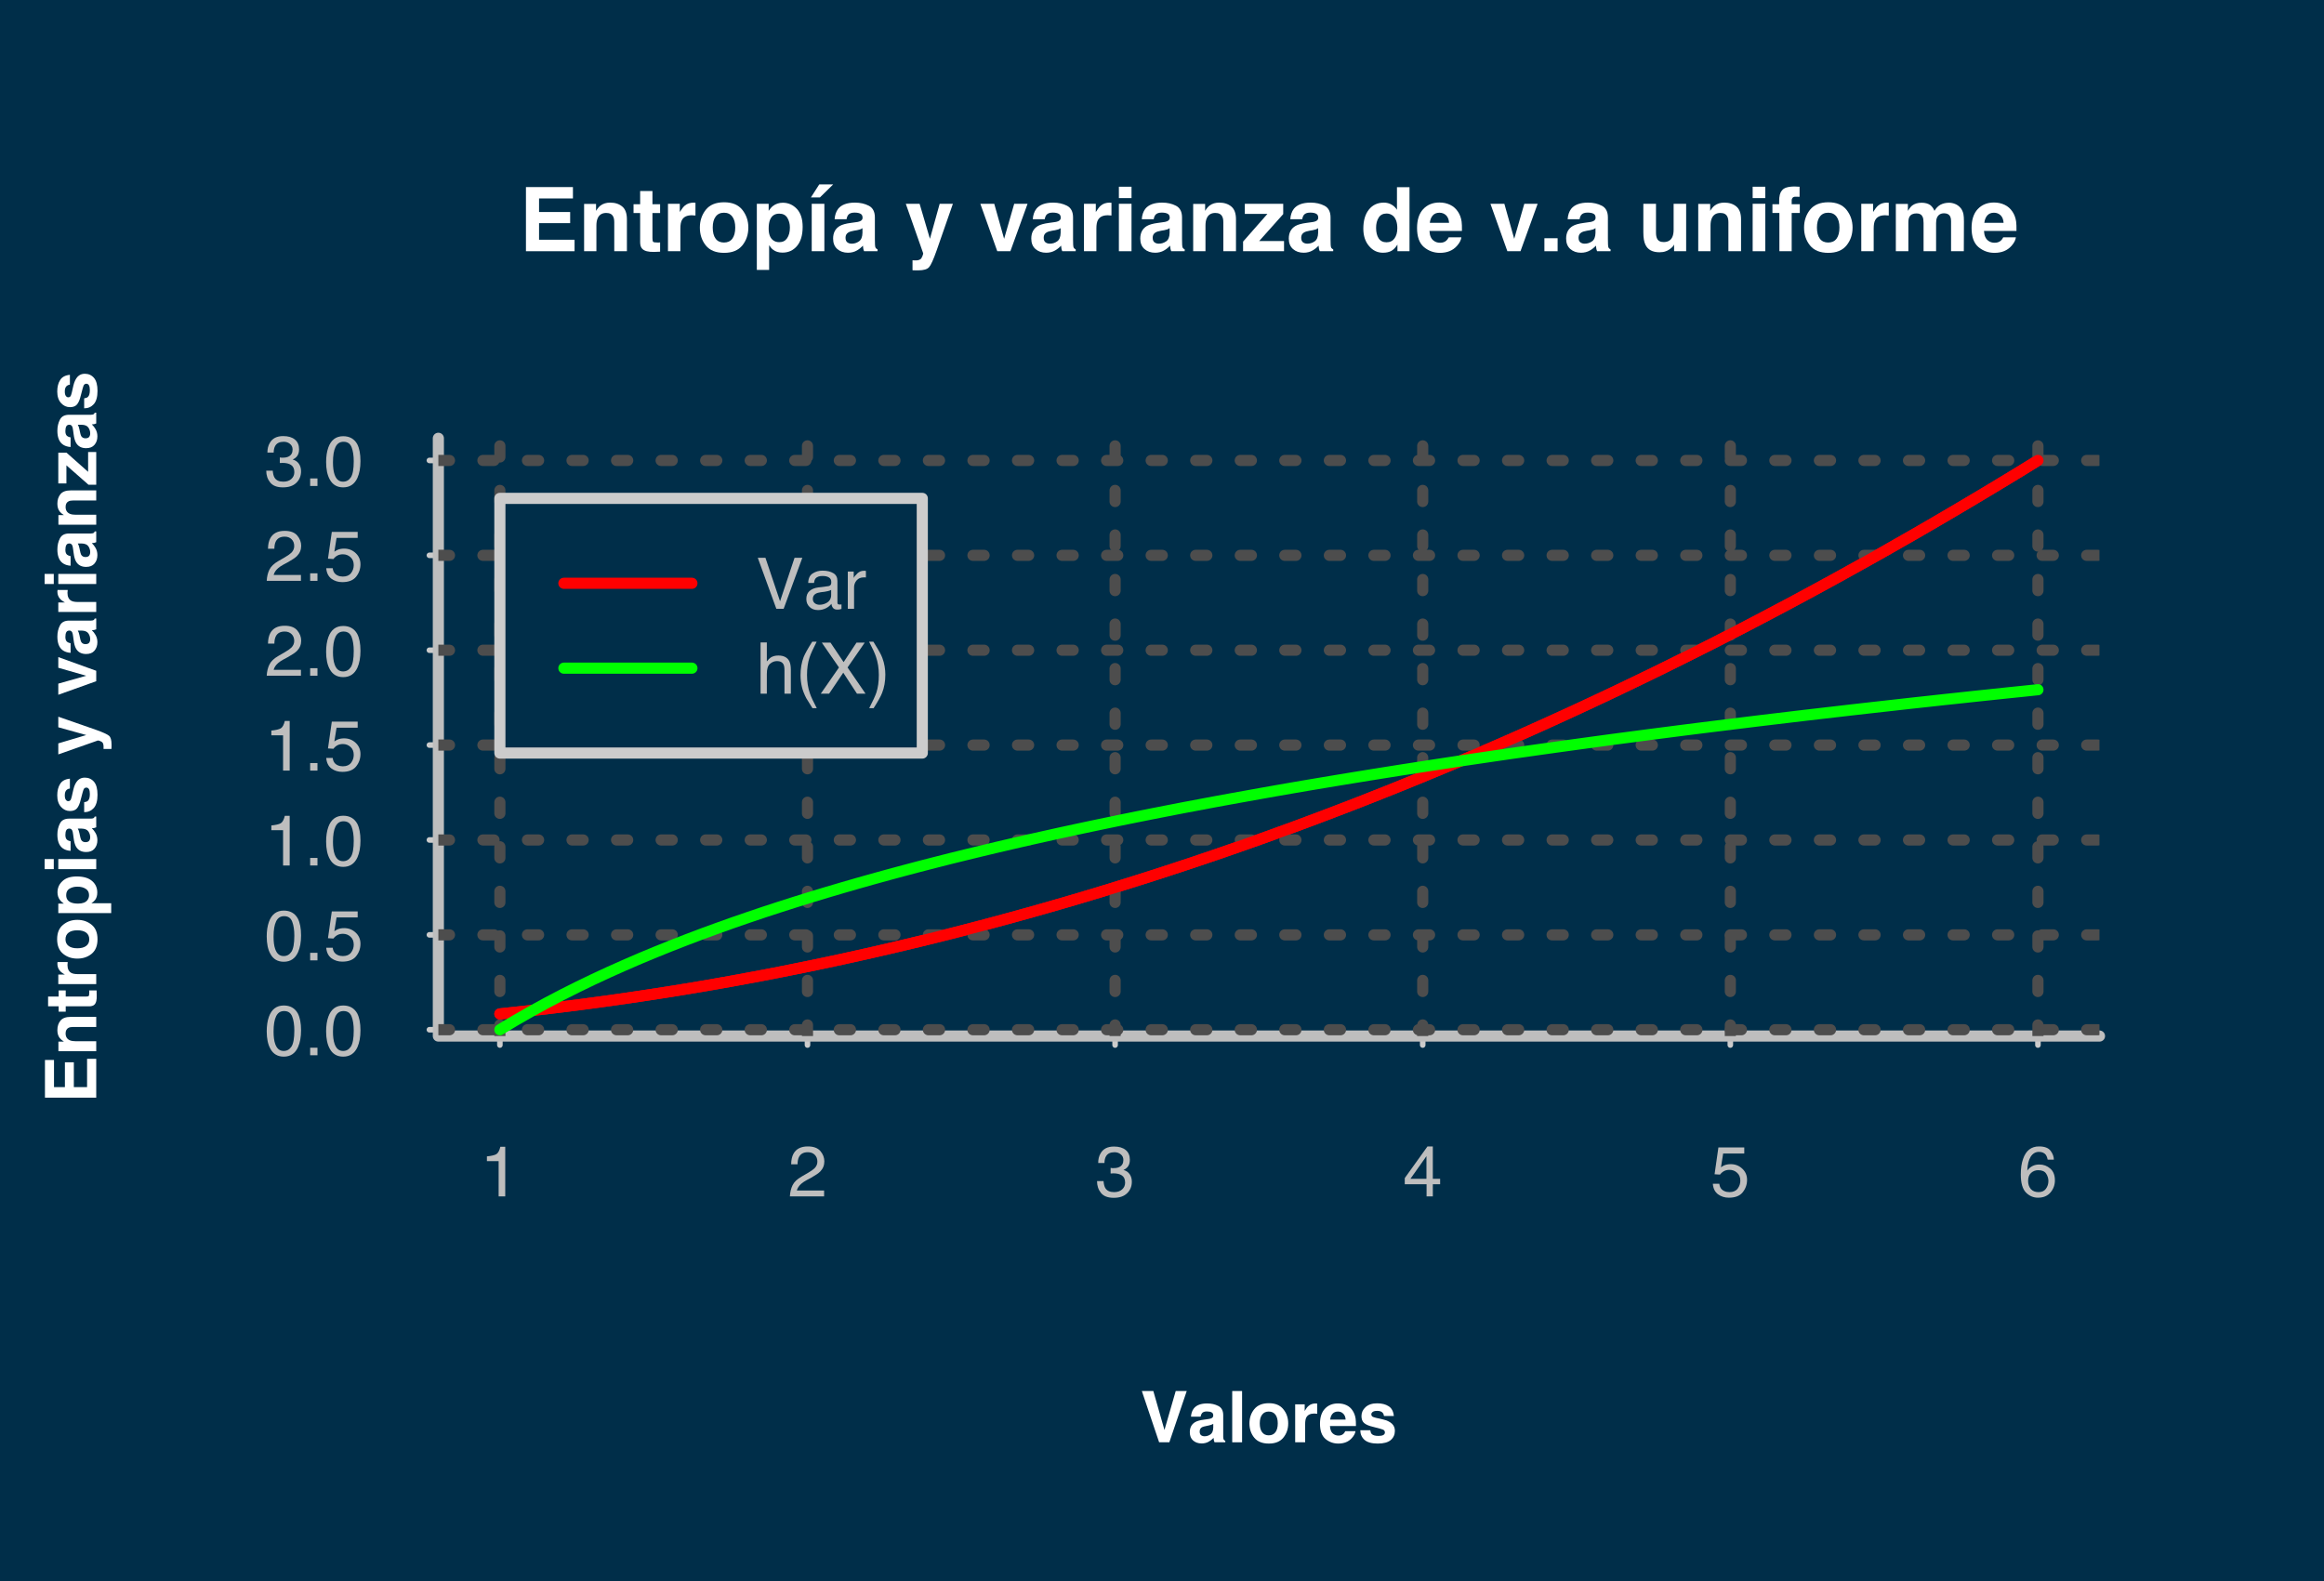 <?xml version="1.0" encoding="UTF-8"?>
<svg xmlns="http://www.w3.org/2000/svg" xmlns:xlink="http://www.w3.org/1999/xlink" width="313pt" height="213pt" viewBox="0 0 313 213" version="1.1">
<defs>
<g>
<symbol overflow="visible" id="glyph0-0">
<path style="stroke:none;" d="M 0.312 0 L 0.312 -6.875 L 5.766 -6.875 L 5.766 0 Z M 4.906 -0.859 L 4.906 -6.016 L 1.172 -6.016 L 1.172 -0.859 Z M 4.906 -0.859 "/>
</symbol>
<symbol overflow="visible" id="glyph0-1">
<path style="stroke:none;" d="M 0.922 -4.75 L 0.922 -5.391 C 1.523 -5.453 1.945 -5.551 2.188 -5.688 C 2.426 -5.832 2.609 -6.164 2.734 -6.688 L 3.391 -6.688 L 3.391 0 L 2.5 0 L 2.5 -4.75 Z M 0.922 -4.75 "/>
</symbol>
<symbol overflow="visible" id="glyph0-2">
<path style="stroke:none;" d="M 0.297 0 C 0.328 -0.57 0.445 -1.07 0.656 -1.5 C 0.863 -1.938 1.27 -2.328 1.875 -2.672 L 2.766 -3.188 C 3.172 -3.426 3.457 -3.629 3.625 -3.797 C 3.875 -4.055 4 -4.352 4 -4.688 C 4 -5.07 3.879 -5.379 3.641 -5.609 C 3.41 -5.836 3.102 -5.953 2.719 -5.953 C 2.133 -5.953 1.734 -5.734 1.516 -5.297 C 1.398 -5.066 1.336 -4.742 1.328 -4.328 L 0.469 -4.328 C 0.477 -4.91 0.582 -5.383 0.781 -5.75 C 1.145 -6.406 1.789 -6.734 2.719 -6.734 C 3.488 -6.734 4.051 -6.523 4.406 -6.109 C 4.758 -5.691 4.938 -5.227 4.938 -4.719 C 4.938 -4.188 4.75 -3.727 4.375 -3.344 C 4.156 -3.125 3.758 -2.852 3.188 -2.531 L 2.547 -2.188 C 2.242 -2.02 2.004 -1.859 1.828 -1.703 C 1.516 -1.43 1.316 -1.129 1.234 -0.797 L 4.906 -0.797 L 4.906 0 Z M 0.297 0 "/>
</symbol>
<symbol overflow="visible" id="glyph0-3">
<path style="stroke:none;" d="M 2.484 0.188 C 1.691 0.188 1.117 -0.031 0.766 -0.469 C 0.41 -0.906 0.234 -1.438 0.234 -2.062 L 1.109 -2.062 C 1.148 -1.625 1.234 -1.305 1.359 -1.109 C 1.578 -0.754 1.969 -0.578 2.531 -0.578 C 2.977 -0.578 3.336 -0.695 3.609 -0.938 C 3.879 -1.176 4.016 -1.484 4.016 -1.859 C 4.016 -2.316 3.867 -2.641 3.578 -2.828 C 3.297 -3.016 2.906 -3.109 2.406 -3.109 C 2.352 -3.109 2.297 -3.102 2.234 -3.094 C 2.18 -3.094 2.125 -3.094 2.062 -3.094 L 2.062 -3.844 C 2.145 -3.832 2.219 -3.82 2.281 -3.812 C 2.344 -3.812 2.406 -3.812 2.469 -3.812 C 2.789 -3.812 3.051 -3.863 3.25 -3.969 C 3.602 -4.145 3.781 -4.457 3.781 -4.906 C 3.781 -5.238 3.66 -5.492 3.422 -5.672 C 3.191 -5.859 2.914 -5.953 2.594 -5.953 C 2.031 -5.953 1.645 -5.766 1.438 -5.391 C 1.312 -5.18 1.242 -4.883 1.234 -4.5 L 0.391 -4.5 C 0.391 -5 0.492 -5.426 0.703 -5.781 C 1.047 -6.406 1.648 -6.719 2.516 -6.719 C 3.191 -6.719 3.719 -6.562 4.094 -6.25 C 4.469 -5.945 4.656 -5.508 4.656 -4.938 C 4.656 -4.52 4.547 -4.188 4.328 -3.938 C 4.191 -3.781 4.016 -3.656 3.797 -3.562 C 4.148 -3.469 4.426 -3.281 4.625 -3 C 4.82 -2.719 4.922 -2.379 4.922 -1.984 C 4.922 -1.348 4.707 -0.828 4.281 -0.422 C 3.863 -0.016 3.266 0.188 2.484 0.188 Z M 2.484 0.188 "/>
</symbol>
<symbol overflow="visible" id="glyph0-4">
<path style="stroke:none;" d="M 3.172 -2.375 L 3.172 -5.422 L 1.016 -2.375 Z M 3.188 0 L 3.188 -1.641 L 0.25 -1.641 L 0.25 -2.469 L 3.312 -6.734 L 4.031 -6.734 L 4.031 -2.375 L 5.016 -2.375 L 5.016 -1.641 L 4.031 -1.641 L 4.031 0 Z M 3.188 0 "/>
</symbol>
<symbol overflow="visible" id="glyph0-5">
<path style="stroke:none;" d="M 1.188 -1.703 C 1.238 -1.223 1.461 -0.895 1.859 -0.719 C 2.055 -0.625 2.285 -0.578 2.547 -0.578 C 3.047 -0.578 3.414 -0.734 3.656 -1.047 C 3.895 -1.367 4.016 -1.723 4.016 -2.109 C 4.016 -2.578 3.867 -2.938 3.578 -3.188 C 3.297 -3.445 2.957 -3.578 2.562 -3.578 C 2.27 -3.578 2.02 -3.52 1.812 -3.406 C 1.602 -3.289 1.426 -3.133 1.281 -2.938 L 0.547 -2.984 L 1.062 -6.594 L 4.547 -6.594 L 4.547 -5.781 L 1.703 -5.781 L 1.406 -3.922 C 1.562 -4.035 1.711 -4.125 1.859 -4.188 C 2.109 -4.289 2.395 -4.344 2.719 -4.344 C 3.332 -4.344 3.852 -4.141 4.281 -3.734 C 4.707 -3.336 4.922 -2.836 4.922 -2.234 C 4.922 -1.598 4.723 -1.035 4.328 -0.547 C 3.941 -0.066 3.32 0.172 2.469 0.172 C 1.914 0.172 1.43 0.02 1.016 -0.281 C 0.598 -0.594 0.363 -1.066 0.312 -1.703 Z M 1.188 -1.703 "/>
</symbol>
<symbol overflow="visible" id="glyph0-6">
<path style="stroke:none;" d="M 2.812 -6.734 C 3.562 -6.734 4.082 -6.535 4.375 -6.141 C 4.664 -5.754 4.812 -5.359 4.812 -4.953 L 3.984 -4.953 C 3.93 -5.211 3.852 -5.422 3.75 -5.578 C 3.539 -5.859 3.227 -6 2.812 -6 C 2.344 -6 1.969 -5.781 1.688 -5.344 C 1.414 -4.906 1.266 -4.281 1.234 -3.469 C 1.422 -3.75 1.664 -3.961 1.969 -4.109 C 2.227 -4.234 2.523 -4.297 2.859 -4.297 C 3.422 -4.297 3.91 -4.113 4.328 -3.75 C 4.742 -3.395 4.953 -2.863 4.953 -2.156 C 4.953 -1.539 4.754 -1 4.359 -0.531 C 3.961 -0.062 3.398 0.172 2.672 0.172 C 2.047 0.172 1.504 -0.062 1.047 -0.531 C 0.586 -1.008 0.359 -1.816 0.359 -2.953 C 0.359 -3.785 0.461 -4.488 0.672 -5.062 C 1.055 -6.176 1.77 -6.734 2.812 -6.734 Z M 2.75 -0.578 C 3.188 -0.578 3.516 -0.723 3.734 -1.016 C 3.961 -1.316 4.078 -1.672 4.078 -2.078 C 4.078 -2.422 3.977 -2.75 3.781 -3.062 C 3.582 -3.375 3.223 -3.531 2.703 -3.531 C 2.336 -3.531 2.02 -3.41 1.75 -3.172 C 1.477 -2.93 1.344 -2.566 1.344 -2.078 C 1.344 -1.648 1.461 -1.289 1.703 -1 C 1.953 -0.719 2.301 -0.578 2.75 -0.578 Z M 2.75 -0.578 "/>
</symbol>
<symbol overflow="visible" id="glyph0-7">
<path style="stroke:none;" d="M 2.594 -6.703 C 3.457 -6.703 4.086 -6.348 4.484 -5.641 C 4.773 -5.086 4.922 -4.328 4.922 -3.359 C 4.922 -2.453 4.785 -1.695 4.516 -1.094 C 4.129 -0.238 3.488 0.188 2.594 0.188 C 1.781 0.188 1.18 -0.16 0.797 -0.859 C 0.461 -1.453 0.297 -2.238 0.297 -3.219 C 0.297 -3.977 0.395 -4.633 0.594 -5.188 C 0.957 -6.195 1.625 -6.703 2.594 -6.703 Z M 2.578 -0.578 C 3.016 -0.578 3.363 -0.77 3.625 -1.156 C 3.883 -1.551 4.016 -2.273 4.016 -3.328 C 4.016 -4.086 3.922 -4.711 3.734 -5.203 C 3.547 -5.703 3.18 -5.953 2.641 -5.953 C 2.148 -5.953 1.789 -5.719 1.562 -5.25 C 1.332 -4.781 1.219 -4.094 1.219 -3.188 C 1.219 -2.5 1.289 -1.945 1.438 -1.531 C 1.656 -0.895 2.035 -0.578 2.578 -0.578 Z M 2.578 -0.578 "/>
</symbol>
<symbol overflow="visible" id="glyph0-8">
<path style="stroke:none;" d="M 0.812 -1.016 L 1.797 -1.016 L 1.797 0 L 0.812 0 Z M 0.812 -1.016 "/>
</symbol>
<symbol overflow="visible" id="glyph0-9">
<path style="stroke:none;" d="M 1.281 -6.875 L 3.25 -1.016 L 5.203 -6.875 L 6.25 -6.875 L 3.734 0 L 2.75 0 L 0.25 -6.875 Z M 1.281 -6.875 "/>
</symbol>
<symbol overflow="visible" id="glyph0-10">
<path style="stroke:none;" d="M 1.266 -1.328 C 1.266 -1.086 1.352 -0.895 1.531 -0.75 C 1.707 -0.613 1.922 -0.547 2.172 -0.547 C 2.461 -0.547 2.75 -0.613 3.031 -0.75 C 3.5 -0.977 3.734 -1.352 3.734 -1.875 L 3.734 -2.547 C 3.629 -2.484 3.492 -2.43 3.328 -2.391 C 3.172 -2.348 3.016 -2.316 2.859 -2.297 L 2.344 -2.234 C 2.039 -2.191 1.812 -2.125 1.656 -2.031 C 1.395 -1.883 1.266 -1.648 1.266 -1.328 Z M 3.312 -3.047 C 3.5 -3.066 3.629 -3.145 3.703 -3.281 C 3.734 -3.352 3.75 -3.461 3.75 -3.609 C 3.75 -3.891 3.645 -4.094 3.438 -4.219 C 3.238 -4.352 2.945 -4.422 2.562 -4.422 C 2.125 -4.422 1.812 -4.305 1.625 -4.078 C 1.52 -3.941 1.453 -3.742 1.422 -3.484 L 0.641 -3.484 C 0.66 -4.098 0.863 -4.523 1.25 -4.766 C 1.633 -5.016 2.078 -5.141 2.578 -5.141 C 3.172 -5.141 3.656 -5.023 4.031 -4.797 C 4.395 -4.578 4.578 -4.227 4.578 -3.75 L 4.578 -0.859 C 4.578 -0.773 4.594 -0.707 4.625 -0.656 C 4.664 -0.602 4.742 -0.578 4.859 -0.578 C 4.891 -0.578 4.926 -0.578 4.969 -0.578 C 5.02 -0.578 5.07 -0.582 5.125 -0.594 L 5.125 0.016 C 5 0.055 4.898 0.082 4.828 0.094 C 4.766 0.102 4.672 0.109 4.547 0.109 C 4.254 0.109 4.047 0.004 3.922 -0.203 C 3.848 -0.305 3.797 -0.461 3.766 -0.672 C 3.598 -0.441 3.352 -0.242 3.031 -0.078 C 2.707 0.086 2.352 0.172 1.969 0.172 C 1.5 0.172 1.117 0.031 0.828 -0.25 C 0.535 -0.531 0.391 -0.883 0.391 -1.312 C 0.391 -1.781 0.531 -2.141 0.812 -2.391 C 1.102 -2.648 1.488 -2.812 1.969 -2.875 Z M 2.609 -5.141 Z M 2.609 -5.141 "/>
</symbol>
<symbol overflow="visible" id="glyph0-11">
<path style="stroke:none;" d="M 0.641 -5.016 L 1.438 -5.016 L 1.438 -4.156 C 1.508 -4.32 1.672 -4.523 1.922 -4.766 C 2.18 -5.004 2.477 -5.125 2.812 -5.125 C 2.82 -5.125 2.848 -5.125 2.891 -5.125 C 2.93 -5.125 2.992 -5.117 3.078 -5.109 L 3.078 -4.219 C 3.023 -4.227 2.977 -4.234 2.938 -4.234 C 2.895 -4.234 2.852 -4.234 2.812 -4.234 C 2.383 -4.234 2.055 -4.098 1.828 -3.828 C 1.598 -3.555 1.484 -3.242 1.484 -2.891 L 1.484 0 L 0.641 0 Z M 0.641 -5.016 "/>
</symbol>
<symbol overflow="visible" id="glyph0-12">
<path style="stroke:none;" d="M 0.625 -6.906 L 1.469 -6.906 L 1.469 -4.344 C 1.664 -4.594 1.844 -4.77 2 -4.875 C 2.27 -5.051 2.609 -5.141 3.016 -5.141 C 3.742 -5.141 4.238 -4.883 4.5 -4.375 C 4.633 -4.094 4.703 -3.707 4.703 -3.219 L 4.703 0 L 3.844 0 L 3.844 -3.156 C 3.844 -3.531 3.797 -3.801 3.703 -3.969 C 3.547 -4.25 3.258 -4.391 2.844 -4.391 C 2.488 -4.391 2.172 -4.266 1.891 -4.016 C 1.609 -3.773 1.469 -3.32 1.469 -2.656 L 1.469 0 L 0.625 0 Z M 0.625 -6.906 "/>
</symbol>
<symbol overflow="visible" id="glyph0-13">
<path style="stroke:none;" d="M 2.844 -7 C 2.352 -6.039 2.035 -5.336 1.891 -4.891 C 1.66 -4.203 1.547 -3.41 1.547 -2.516 C 1.547 -1.609 1.676 -0.781 1.938 -0.031 C 2.094 0.426 2.398 1.086 2.859 1.953 L 2.281 1.953 C 1.832 1.242 1.551 0.789 1.438 0.594 C 1.332 0.395 1.211 0.129 1.078 -0.203 C 0.898 -0.672 0.781 -1.164 0.719 -1.688 C 0.688 -1.957 0.672 -2.219 0.672 -2.469 C 0.672 -3.383 0.812 -4.207 1.094 -4.938 C 1.281 -5.395 1.664 -6.082 2.25 -7 Z M 2.844 -7 "/>
</symbol>
<symbol overflow="visible" id="glyph0-14">
<path style="stroke:none;" d="M 1.328 0 L 0.203 0 L 2.656 -3.531 L 0.344 -6.875 L 1.516 -6.875 L 3.281 -4.25 L 5.016 -6.875 L 6.125 -6.875 L 3.812 -3.531 L 6.234 0 L 5.078 0 L 3.234 -2.828 Z M 1.328 0 "/>
</symbol>
<symbol overflow="visible" id="glyph0-15">
<path style="stroke:none;" d="M 0.328 1.953 C 0.828 0.984 1.148 0.281 1.297 -0.156 C 1.516 -0.832 1.625 -1.617 1.625 -2.516 C 1.625 -3.422 1.492 -4.25 1.234 -5 C 1.078 -5.457 0.77 -6.125 0.312 -7 L 0.891 -7 C 1.367 -6.227 1.656 -5.75 1.75 -5.562 C 1.852 -5.383 1.969 -5.141 2.094 -4.828 C 2.238 -4.441 2.344 -4.055 2.406 -3.672 C 2.469 -3.285 2.5 -2.922 2.5 -2.578 C 2.5 -1.648 2.352 -0.82 2.062 -0.094 C 1.883 0.363 1.504 1.047 0.922 1.953 Z M 0.328 1.953 "/>
</symbol>
<symbol overflow="visible" id="glyph1-0">
<path style="stroke:none;" d="M 0.906 0 L 0.906 -8.641 L 7.859 -8.641 L 7.859 0 Z M 6.781 -1.078 L 6.781 -7.562 L 1.984 -7.562 L 1.984 -1.078 Z M 6.781 -1.078 "/>
</symbol>
<symbol overflow="visible" id="glyph1-1">
<path style="stroke:none;" d="M 7.297 -7.109 L 2.734 -7.109 L 2.734 -5.281 L 6.922 -5.281 L 6.922 -3.781 L 2.734 -3.781 L 2.734 -1.547 L 7.516 -1.547 L 7.516 0 L 0.969 0 L 0.969 -8.641 L 7.297 -8.641 Z M 7.297 -7.109 "/>
</symbol>
<symbol overflow="visible" id="glyph1-2">
<path style="stroke:none;" d="M 4.312 -6.547 C 4.977 -6.547 5.52 -6.367 5.938 -6.016 C 6.352 -5.672 6.562 -5.098 6.562 -4.297 L 6.562 0 L 4.859 0 L 4.859 -3.891 C 4.859 -4.223 4.812 -4.477 4.719 -4.656 C 4.562 -4.988 4.25 -5.156 3.781 -5.156 C 3.219 -5.156 2.832 -4.914 2.625 -4.438 C 2.508 -4.176 2.453 -3.848 2.453 -3.453 L 2.453 0 L 0.797 0 L 0.797 -6.375 L 2.406 -6.375 L 2.406 -5.438 C 2.613 -5.77 2.816 -6.008 3.016 -6.156 C 3.359 -6.414 3.789 -6.547 4.312 -6.547 Z M 3.703 -6.562 Z M 3.703 -6.562 "/>
</symbol>
<symbol overflow="visible" id="glyph1-3">
<path style="stroke:none;" d="M 0.125 -5.141 L 0.125 -6.328 L 1.016 -6.328 L 1.016 -8.109 L 2.672 -8.109 L 2.672 -6.328 L 3.703 -6.328 L 3.703 -5.141 L 2.672 -5.141 L 2.672 -1.766 C 2.672 -1.504 2.703 -1.336 2.766 -1.266 C 2.828 -1.203 3.031 -1.172 3.375 -1.172 C 3.426 -1.172 3.477 -1.172 3.531 -1.172 C 3.594 -1.18 3.648 -1.188 3.703 -1.188 L 3.703 0.062 L 2.906 0.094 C 2.125 0.113 1.586 -0.023 1.297 -0.328 C 1.109 -0.516 1.016 -0.805 1.016 -1.203 L 1.016 -5.141 Z M 0.125 -5.141 "/>
</symbol>
<symbol overflow="visible" id="glyph1-4">
<path style="stroke:none;" d="M 4.25 -6.547 C 4.281 -6.547 4.305 -6.539 4.328 -6.531 C 4.348 -6.531 4.395 -6.531 4.469 -6.531 L 4.469 -4.812 C 4.363 -4.82 4.27 -4.828 4.188 -4.828 C 4.102 -4.836 4.035 -4.844 3.984 -4.844 C 3.316 -4.844 2.867 -4.625 2.641 -4.188 C 2.504 -3.945 2.438 -3.566 2.438 -3.047 L 2.438 0 L 0.766 0 L 0.766 -6.391 L 2.359 -6.391 L 2.359 -5.281 C 2.617 -5.695 2.844 -5.984 3.031 -6.141 C 3.344 -6.41 3.75 -6.547 4.25 -6.547 Z M 4.25 -6.547 "/>
</symbol>
<symbol overflow="visible" id="glyph1-5">
<path style="stroke:none;" d="M 3.641 -1.172 C 4.129 -1.172 4.504 -1.344 4.766 -1.688 C 5.023 -2.039 5.156 -2.539 5.156 -3.188 C 5.156 -3.82 5.023 -4.312 4.766 -4.656 C 4.504 -5.008 4.129 -5.188 3.641 -5.188 C 3.148 -5.188 2.773 -5.008 2.516 -4.656 C 2.254 -4.312 2.125 -3.82 2.125 -3.188 C 2.125 -2.539 2.254 -2.039 2.516 -1.688 C 2.773 -1.344 3.148 -1.172 3.641 -1.172 Z M 6.922 -3.188 C 6.922 -2.25 6.648 -1.445 6.109 -0.781 C 5.566 -0.113 4.75 0.219 3.656 0.219 C 2.551 0.219 1.727 -0.113 1.188 -0.781 C 0.656 -1.445 0.391 -2.25 0.391 -3.188 C 0.391 -4.102 0.656 -4.898 1.188 -5.578 C 1.727 -6.254 2.551 -6.594 3.656 -6.594 C 4.75 -6.594 5.566 -6.254 6.109 -5.578 C 6.648 -4.898 6.922 -4.102 6.922 -3.188 Z M 3.656 -6.562 Z M 3.656 -6.562 "/>
</symbol>
<symbol overflow="visible" id="glyph1-6">
<path style="stroke:none;" d="M 5.188 -3.188 C 5.188 -3.688 5.07 -4.125 4.844 -4.5 C 4.613 -4.875 4.25 -5.062 3.75 -5.062 C 3.145 -5.062 2.727 -4.773 2.5 -4.203 C 2.383 -3.898 2.328 -3.516 2.328 -3.047 C 2.328 -2.305 2.523 -1.785 2.922 -1.484 C 3.148 -1.305 3.426 -1.219 3.75 -1.219 C 4.219 -1.219 4.57 -1.395 4.812 -1.75 C 5.062 -2.113 5.188 -2.594 5.188 -3.188 Z M 4.234 -6.531 C 4.973 -6.531 5.602 -6.254 6.125 -5.703 C 6.645 -5.148 6.906 -4.344 6.906 -3.281 C 6.906 -2.156 6.648 -1.297 6.141 -0.703 C 5.641 -0.109 4.988 0.188 4.188 0.188 C 3.676 0.188 3.254 0.055 2.922 -0.203 C 2.742 -0.336 2.566 -0.539 2.391 -0.812 L 2.391 2.516 L 0.734 2.516 L 0.734 -6.391 L 2.328 -6.391 L 2.328 -5.438 C 2.516 -5.719 2.707 -5.938 2.906 -6.094 C 3.281 -6.383 3.723 -6.531 4.234 -6.531 Z M 4.234 -6.531 "/>
</symbol>
<symbol overflow="visible" id="glyph1-7">
<path style="stroke:none;" d="M 0.797 -6.391 L 2.5 -6.391 L 2.5 0 L 0.797 0 Z M 1.656 -6.562 Z M 3.688 -9 L 1.906 -7.25 L 0.688 -7.25 L 1.812 -9 Z M 1.688 -6.562 Z M 1.688 -6.562 "/>
</symbol>
<symbol overflow="visible" id="glyph1-8">
<path style="stroke:none;" d="M 4.297 -3.109 C 4.191 -3.035 4.086 -2.977 3.984 -2.938 C 3.879 -2.906 3.734 -2.867 3.547 -2.828 L 3.172 -2.766 C 2.816 -2.703 2.562 -2.625 2.406 -2.531 C 2.145 -2.375 2.016 -2.141 2.016 -1.828 C 2.016 -1.535 2.094 -1.328 2.25 -1.203 C 2.414 -1.078 2.613 -1.016 2.844 -1.016 C 3.195 -1.016 3.523 -1.117 3.828 -1.328 C 4.129 -1.535 4.285 -1.922 4.297 -2.484 Z M 3.281 -3.891 C 3.594 -3.922 3.816 -3.969 3.953 -4.031 C 4.191 -4.133 4.312 -4.289 4.312 -4.5 C 4.312 -4.77 4.219 -4.953 4.031 -5.047 C 3.852 -5.148 3.586 -5.203 3.234 -5.203 C 2.836 -5.203 2.555 -5.102 2.391 -4.906 C 2.273 -4.758 2.195 -4.562 2.156 -4.312 L 0.547 -4.312 C 0.586 -4.875 0.742 -5.336 1.016 -5.703 C 1.461 -6.266 2.223 -6.547 3.297 -6.547 C 3.992 -6.547 4.613 -6.406 5.156 -6.125 C 5.695 -5.844 5.969 -5.316 5.969 -4.547 L 5.969 -1.625 C 5.969 -1.414 5.973 -1.172 5.984 -0.891 C 5.992 -0.672 6.023 -0.52 6.078 -0.438 C 6.141 -0.363 6.223 -0.301 6.328 -0.25 L 6.328 0 L 4.516 0 C 4.461 -0.125 4.426 -0.242 4.406 -0.359 C 4.383 -0.473 4.367 -0.602 4.359 -0.75 C 4.129 -0.5 3.863 -0.285 3.562 -0.109 C 3.207 0.098 2.801 0.203 2.344 0.203 C 1.77 0.203 1.289 0.035 0.906 -0.297 C 0.531 -0.629 0.344 -1.098 0.344 -1.703 C 0.344 -2.484 0.645 -3.051 1.25 -3.406 C 1.582 -3.594 2.07 -3.727 2.719 -3.812 Z M 3.375 -6.562 Z M 3.375 -6.562 "/>
</symbol>
<symbol overflow="visible" id="glyph1-9">
<path style="stroke:none;" d=""/>
</symbol>
<symbol overflow="visible" id="glyph1-10">
<path style="stroke:none;" d="M 1.031 1.219 L 1.25 1.234 C 1.414 1.242 1.57 1.238 1.719 1.219 C 1.863 1.195 1.988 1.148 2.094 1.078 C 2.188 1.016 2.273 0.879 2.359 0.672 C 2.441 0.461 2.477 0.332 2.469 0.281 L 0.125 -6.391 L 1.984 -6.391 L 3.375 -1.672 L 4.688 -6.391 L 6.469 -6.391 L 4.281 -0.109 C 3.852 1.109 3.516 1.859 3.266 2.141 C 3.023 2.43 2.535 2.578 1.797 2.578 C 1.648 2.578 1.531 2.578 1.438 2.578 C 1.352 2.578 1.219 2.57 1.031 2.562 Z M 3.297 -6.562 Z M 3.297 -6.562 "/>
</symbol>
<symbol overflow="visible" id="glyph1-11">
<path style="stroke:none;" d="M 4.719 -6.391 L 6.516 -6.391 L 4.203 0 L 2.438 0 L 0.156 -6.391 L 2.031 -6.391 L 3.359 -1.672 Z M 4.719 -6.391 "/>
</symbol>
<symbol overflow="visible" id="glyph1-12">
<path style="stroke:none;" d="M 2.5 -7.156 L 0.797 -7.156 L 0.797 -8.688 L 2.5 -8.688 Z M 0.797 -6.391 L 2.5 -6.391 L 2.5 0 L 0.797 0 Z M 0.797 -6.391 "/>
</symbol>
<symbol overflow="visible" id="glyph1-13">
<path style="stroke:none;" d="M 0.422 -5.031 L 0.422 -6.391 L 5.594 -6.391 L 5.594 -5 L 2.359 -1.375 L 5.703 -1.375 L 5.703 0 L 0.188 0 L 0.188 -1.297 L 3.469 -5.031 Z M 3 -6.562 Z M 3 -6.562 "/>
</symbol>
<symbol overflow="visible" id="glyph1-14">
<path style="stroke:none;" d="M 3.141 -6.547 C 3.523 -6.547 3.867 -6.457 4.172 -6.281 C 4.473 -6.113 4.719 -5.879 4.906 -5.578 L 4.906 -8.625 L 6.594 -8.625 L 6.594 0 L 4.969 0 L 4.969 -0.891 C 4.727 -0.504 4.457 -0.223 4.156 -0.047 C 3.852 0.117 3.473 0.203 3.016 0.203 C 2.273 0.203 1.648 -0.098 1.141 -0.703 C 0.629 -1.305 0.375 -2.082 0.375 -3.031 C 0.375 -4.125 0.625 -4.984 1.125 -5.609 C 1.625 -6.234 2.297 -6.547 3.141 -6.547 Z M 3.5 -1.203 C 3.969 -1.203 4.328 -1.379 4.578 -1.734 C 4.828 -2.086 4.953 -2.539 4.953 -3.094 C 4.953 -3.875 4.754 -4.438 4.359 -4.781 C 4.109 -4.977 3.828 -5.078 3.516 -5.078 C 3.023 -5.078 2.664 -4.891 2.438 -4.516 C 2.207 -4.148 2.094 -3.695 2.094 -3.156 C 2.094 -2.562 2.207 -2.086 2.438 -1.734 C 2.676 -1.379 3.031 -1.203 3.5 -1.203 Z M 3.5 -1.203 "/>
</symbol>
<symbol overflow="visible" id="glyph1-15">
<path style="stroke:none;" d="M 3.297 -5.188 C 2.91 -5.188 2.609 -5.062 2.391 -4.812 C 2.18 -4.57 2.051 -4.242 2 -3.828 L 4.594 -3.828 C 4.562 -4.273 4.426 -4.613 4.188 -4.844 C 3.945 -5.07 3.648 -5.188 3.297 -5.188 Z M 3.297 -6.562 C 3.828 -6.562 4.305 -6.457 4.734 -6.25 C 5.16 -6.051 5.516 -5.738 5.797 -5.312 C 6.047 -4.938 6.207 -4.5 6.281 -4 C 6.32 -3.707 6.336 -3.285 6.328 -2.734 L 1.953 -2.734 C 1.984 -2.086 2.188 -1.641 2.562 -1.391 C 2.789 -1.223 3.066 -1.141 3.391 -1.141 C 3.734 -1.141 4.016 -1.238 4.234 -1.438 C 4.348 -1.539 4.453 -1.688 4.547 -1.875 L 6.25 -1.875 C 6.207 -1.5 6.008 -1.113 5.656 -0.719 C 5.102 -0.094 4.336 0.219 3.359 0.219 C 2.547 0.219 1.828 -0.039 1.203 -0.562 C 0.586 -1.094 0.281 -1.945 0.281 -3.125 C 0.281 -4.227 0.555 -5.078 1.109 -5.672 C 1.672 -6.266 2.398 -6.562 3.297 -6.562 Z M 3.422 -6.562 Z M 3.422 -6.562 "/>
</symbol>
<symbol overflow="visible" id="glyph1-16">
<path style="stroke:none;" d="M 0.75 -1.75 L 2.531 -1.75 L 2.531 0 L 0.75 0 Z M 0.75 -1.75 "/>
</symbol>
<symbol overflow="visible" id="glyph1-17">
<path style="stroke:none;" d="M 2.438 -6.391 L 2.438 -2.531 C 2.438 -2.176 2.484 -1.906 2.578 -1.719 C 2.723 -1.395 3.02 -1.234 3.469 -1.234 C 4.039 -1.234 4.43 -1.461 4.641 -1.922 C 4.754 -2.172 4.812 -2.5 4.812 -2.906 L 4.812 -6.391 L 6.5 -6.391 L 6.5 0 L 4.875 0 L 4.875 -0.906 C 4.863 -0.883 4.828 -0.82 4.766 -0.719 C 4.703 -0.625 4.625 -0.539 4.531 -0.469 C 4.27 -0.238 4.016 -0.082 3.766 0 C 3.523 0.094 3.242 0.141 2.922 0.141 C 1.973 0.141 1.336 -0.195 1.016 -0.875 C 0.828 -1.25 0.734 -1.801 0.734 -2.531 L 0.734 -6.391 Z M 3.609 -6.562 Z M 3.609 -6.562 "/>
</symbol>
<symbol overflow="visible" id="glyph1-18">
<path style="stroke:none;" d="M 3.141 -8.719 C 3.242 -8.719 3.336 -8.711 3.422 -8.703 C 3.504 -8.703 3.625 -8.695 3.781 -8.688 L 3.781 -7.328 C 3.688 -7.336 3.523 -7.344 3.297 -7.344 C 3.078 -7.352 2.926 -7.305 2.844 -7.203 C 2.758 -7.109 2.719 -7 2.719 -6.875 C 2.719 -6.75 2.719 -6.566 2.719 -6.328 L 3.812 -6.328 L 3.812 -5.156 L 2.719 -5.156 L 2.719 0 L 1.062 0 L 1.062 -5.156 L 0.125 -5.156 L 0.125 -6.328 L 1.031 -6.328 L 1.031 -6.734 C 1.031 -7.422 1.148 -7.895 1.391 -8.156 C 1.629 -8.531 2.211 -8.719 3.141 -8.719 Z M 3.141 -8.719 "/>
</symbol>
<symbol overflow="visible" id="glyph1-19">
<path style="stroke:none;" d="M 7.922 -6.531 C 8.203 -6.531 8.477 -6.473 8.75 -6.359 C 9.02 -6.254 9.27 -6.066 9.5 -5.797 C 9.676 -5.566 9.797 -5.289 9.859 -4.969 C 9.898 -4.75 9.922 -4.438 9.922 -4.031 L 9.906 0 L 8.188 0 L 8.188 -4.062 C 8.188 -4.312 8.148 -4.516 8.078 -4.672 C 7.93 -4.961 7.656 -5.109 7.25 -5.109 C 6.789 -5.109 6.473 -4.914 6.297 -4.531 C 6.211 -4.332 6.172 -4.086 6.172 -3.797 L 6.172 0 L 4.484 0 L 4.484 -3.797 C 4.484 -4.18 4.441 -4.457 4.359 -4.625 C 4.223 -4.938 3.953 -5.094 3.547 -5.094 C 3.066 -5.094 2.742 -4.938 2.578 -4.625 C 2.484 -4.445 2.438 -4.188 2.438 -3.844 L 2.438 0 L 0.75 0 L 0.75 -6.375 L 2.375 -6.375 L 2.375 -5.438 C 2.582 -5.77 2.773 -6.008 2.953 -6.156 C 3.285 -6.406 3.707 -6.531 4.219 -6.531 C 4.707 -6.531 5.102 -6.422 5.406 -6.203 C 5.645 -6.004 5.828 -5.75 5.953 -5.438 C 6.172 -5.812 6.441 -6.086 6.766 -6.266 C 7.109 -6.441 7.492 -6.531 7.922 -6.531 Z M 7.922 -6.531 "/>
</symbol>
<symbol overflow="visible" id="glyph2-0">
<path style="stroke:none;" d="M 0.719 0 L 0.719 -6.906 L 6.281 -6.906 L 6.281 0 Z M 5.422 -0.859 L 5.422 -6.047 L 1.578 -6.047 L 1.578 -0.859 Z M 5.422 -0.859 "/>
</symbol>
<symbol overflow="visible" id="glyph2-1">
<path style="stroke:none;" d="M 4.781 -6.906 L 6.266 -6.906 L 3.922 0 L 2.547 0 L 0.219 -6.906 L 1.766 -6.906 L 3.266 -1.656 Z M 4.781 -6.906 "/>
</symbol>
<symbol overflow="visible" id="glyph2-2">
<path style="stroke:none;" d="M 3.438 -2.484 C 3.352 -2.43 3.266 -2.391 3.172 -2.359 C 3.086 -2.328 2.973 -2.297 2.828 -2.266 L 2.531 -2.203 C 2.25 -2.148 2.047 -2.094 1.922 -2.031 C 1.711 -1.906 1.609 -1.711 1.609 -1.453 C 1.609 -1.223 1.672 -1.055 1.797 -0.953 C 1.93 -0.859 2.086 -0.812 2.266 -0.812 C 2.555 -0.812 2.82 -0.895 3.062 -1.062 C 3.301 -1.227 3.426 -1.535 3.438 -1.984 Z M 2.625 -3.109 C 2.875 -3.141 3.051 -3.176 3.156 -3.219 C 3.344 -3.301 3.438 -3.43 3.438 -3.609 C 3.438 -3.816 3.363 -3.957 3.219 -4.031 C 3.07 -4.113 2.859 -4.156 2.578 -4.156 C 2.266 -4.156 2.047 -4.078 1.922 -3.922 C 1.828 -3.805 1.766 -3.648 1.734 -3.453 L 0.438 -3.453 C 0.469 -3.898 0.594 -4.266 0.812 -4.547 C 1.164 -5.004 1.77 -5.234 2.625 -5.234 C 3.188 -5.234 3.688 -5.117 4.125 -4.891 C 4.562 -4.672 4.781 -4.254 4.781 -3.641 L 4.781 -1.297 C 4.781 -1.129 4.781 -0.93 4.781 -0.703 C 4.789 -0.523 4.816 -0.406 4.859 -0.344 C 4.898 -0.281 4.969 -0.234 5.062 -0.203 L 5.062 0 L 3.609 0 C 3.566 -0.102 3.535 -0.195 3.516 -0.281 C 3.504 -0.375 3.492 -0.477 3.484 -0.594 C 3.297 -0.395 3.082 -0.227 2.844 -0.094 C 2.562 0.07 2.238 0.156 1.875 0.156 C 1.414 0.156 1.035 0.023 0.734 -0.234 C 0.43 -0.492 0.281 -0.867 0.281 -1.359 C 0.281 -1.984 0.52 -2.438 1 -2.719 C 1.27 -2.875 1.66 -2.984 2.172 -3.047 Z M 2.703 -5.234 Z M 2.703 -5.234 "/>
</symbol>
<symbol overflow="visible" id="glyph2-3">
<path style="stroke:none;" d="M 1.984 0 L 0.656 0 L 0.656 -6.906 L 1.984 -6.906 Z M 1.984 0 "/>
</symbol>
<symbol overflow="visible" id="glyph2-4">
<path style="stroke:none;" d="M 2.906 -0.938 C 3.301 -0.938 3.602 -1.078 3.812 -1.359 C 4.02 -1.641 4.125 -2.035 4.125 -2.547 C 4.125 -3.055 4.02 -3.445 3.812 -3.719 C 3.602 -4 3.301 -4.141 2.906 -4.141 C 2.52 -4.141 2.223 -4 2.016 -3.719 C 1.805 -3.445 1.703 -3.055 1.703 -2.547 C 1.703 -2.035 1.805 -1.641 2.016 -1.359 C 2.223 -1.078 2.52 -0.938 2.906 -0.938 Z M 5.531 -2.547 C 5.531 -1.797 5.312 -1.156 4.875 -0.625 C 4.445 -0.094 3.797 0.172 2.922 0.172 C 2.047 0.172 1.391 -0.094 0.953 -0.625 C 0.523 -1.156 0.312 -1.797 0.312 -2.547 C 0.312 -3.285 0.523 -3.922 0.953 -4.453 C 1.391 -4.992 2.047 -5.266 2.922 -5.266 C 3.797 -5.266 4.445 -4.992 4.875 -4.453 C 5.312 -3.922 5.531 -3.285 5.531 -2.547 Z M 2.922 -5.234 Z M 2.922 -5.234 "/>
</symbol>
<symbol overflow="visible" id="glyph2-5">
<path style="stroke:none;" d="M 3.391 -5.234 C 3.422 -5.234 3.441 -5.227 3.453 -5.219 C 3.473 -5.219 3.516 -5.219 3.578 -5.219 L 3.578 -3.844 C 3.492 -3.852 3.414 -3.859 3.344 -3.859 C 3.281 -3.867 3.227 -3.875 3.188 -3.875 C 2.656 -3.875 2.297 -3.695 2.109 -3.344 C 2.004 -3.145 1.953 -2.844 1.953 -2.438 L 1.953 0 L 0.609 0 L 0.609 -5.109 L 1.891 -5.109 L 1.891 -4.219 C 2.086 -4.562 2.266 -4.789 2.422 -4.906 C 2.672 -5.125 2.992 -5.234 3.391 -5.234 Z M 3.391 -5.234 "/>
</symbol>
<symbol overflow="visible" id="glyph2-6">
<path style="stroke:none;" d="M 2.641 -4.141 C 2.328 -4.141 2.082 -4.039 1.906 -3.844 C 1.738 -3.656 1.633 -3.395 1.594 -3.062 L 3.672 -3.062 C 3.648 -3.414 3.539 -3.68 3.344 -3.859 C 3.156 -4.047 2.922 -4.141 2.641 -4.141 Z M 2.641 -5.234 C 3.066 -5.234 3.445 -5.156 3.781 -5 C 4.125 -4.844 4.406 -4.594 4.625 -4.25 C 4.82 -3.945 4.953 -3.594 5.016 -3.188 C 5.047 -2.957 5.062 -2.625 5.062 -2.188 L 1.562 -2.188 C 1.582 -1.676 1.742 -1.316 2.047 -1.109 C 2.234 -0.973 2.457 -0.906 2.719 -0.906 C 2.988 -0.906 3.207 -0.984 3.375 -1.141 C 3.469 -1.234 3.551 -1.352 3.625 -1.5 L 5 -1.5 C 4.957 -1.195 4.797 -0.891 4.516 -0.578 C 4.078 -0.078 3.469 0.172 2.688 0.172 C 2.031 0.172 1.453 -0.035 0.953 -0.453 C 0.461 -0.879 0.219 -1.562 0.219 -2.5 C 0.219 -3.383 0.441 -4.062 0.891 -4.531 C 1.336 -5 1.922 -5.234 2.641 -5.234 Z M 2.734 -5.234 Z M 2.734 -5.234 "/>
</symbol>
<symbol overflow="visible" id="glyph2-7">
<path style="stroke:none;" d="M 1.656 -1.625 C 1.688 -1.395 1.75 -1.227 1.844 -1.125 C 2.008 -0.945 2.316 -0.859 2.766 -0.859 C 3.023 -0.859 3.234 -0.895 3.391 -0.969 C 3.547 -1.051 3.625 -1.172 3.625 -1.328 C 3.625 -1.473 3.562 -1.586 3.438 -1.672 C 3.312 -1.742 2.848 -1.879 2.047 -2.078 C 1.461 -2.211 1.051 -2.391 0.812 -2.609 C 0.582 -2.816 0.469 -3.125 0.469 -3.531 C 0.469 -4 0.648 -4.398 1.016 -4.734 C 1.391 -5.078 1.91 -5.25 2.578 -5.25 C 3.211 -5.25 3.727 -5.117 4.125 -4.859 C 4.531 -4.609 4.766 -4.172 4.828 -3.547 L 3.5 -3.547 C 3.477 -3.723 3.426 -3.859 3.344 -3.953 C 3.195 -4.141 2.945 -4.234 2.594 -4.234 C 2.312 -4.234 2.109 -4.188 1.984 -4.094 C 1.859 -4 1.797 -3.895 1.797 -3.781 C 1.797 -3.625 1.859 -3.508 1.984 -3.438 C 2.117 -3.363 2.582 -3.242 3.375 -3.078 C 3.906 -2.953 4.305 -2.758 4.578 -2.5 C 4.836 -2.25 4.969 -1.93 4.969 -1.547 C 4.969 -1.035 4.781 -0.617 4.406 -0.297 C 4.031 0.016 3.445 0.172 2.656 0.172 C 1.852 0.172 1.258 0.004 0.875 -0.328 C 0.5 -0.672 0.312 -1.102 0.312 -1.625 Z M 2.688 -5.234 Z M 2.688 -5.234 "/>
</symbol>
<symbol overflow="visible" id="glyph3-0">
<path style="stroke:none;" d="M 0 -0.719 L -6.906 -0.719 L -6.906 -6.281 L 0 -6.281 Z M -0.859 -5.422 L -6.047 -5.422 L -6.047 -1.578 L -0.859 -1.578 Z M -0.859 -5.422 "/>
</symbol>
<symbol overflow="visible" id="glyph3-1">
<path style="stroke:none;" d="M -5.688 -5.844 L -5.688 -2.188 L -4.219 -2.188 L -4.219 -5.531 L -3.016 -5.531 L -3.016 -2.188 L -1.234 -2.188 L -1.234 -6 L 0 -6 L 0 -0.766 L -6.906 -0.766 L -6.906 -5.844 Z M -5.688 -5.844 "/>
</symbol>
<symbol overflow="visible" id="glyph3-2">
<path style="stroke:none;" d="M -5.234 -3.453 C -5.234 -3.984 -5.094 -4.414 -4.812 -4.75 C -4.539 -5.082 -4.082 -5.25 -3.438 -5.25 L 0 -5.25 L 0 -3.891 L -3.109 -3.891 C -3.379 -3.891 -3.582 -3.852 -3.719 -3.781 C -3.988 -3.645 -4.125 -3.395 -4.125 -3.031 C -4.125 -2.57 -3.93 -2.258 -3.547 -2.094 C -3.336 -2.008 -3.078 -1.969 -2.766 -1.969 L 0 -1.969 L 0 -0.625 L -5.094 -0.625 L -5.094 -1.922 L -4.359 -1.922 C -4.617 -2.086 -4.805 -2.25 -4.922 -2.406 C -5.129 -2.676 -5.234 -3.023 -5.234 -3.453 Z M -5.234 -2.953 Z M -5.234 -2.953 "/>
</symbol>
<symbol overflow="visible" id="glyph3-3">
<path style="stroke:none;" d="M -4.109 -0.094 L -5.062 -0.094 L -5.062 -0.812 L -6.484 -0.812 L -6.484 -2.125 L -5.062 -2.125 L -5.062 -2.953 L -4.109 -2.953 L -4.109 -2.125 L -1.406 -2.125 C -1.195 -2.125 -1.066 -2.148 -1.016 -2.203 C -0.961 -2.266 -0.938 -2.43 -0.938 -2.703 C -0.938 -2.742 -0.938 -2.785 -0.938 -2.828 C -0.945 -2.867 -0.953 -2.91 -0.953 -2.953 L 0.047 -2.953 L 0.062 -2.328 C 0.094 -1.691 -0.008 -1.258 -0.25 -1.031 C -0.406 -0.883 -0.645 -0.812 -0.969 -0.812 L -4.109 -0.812 Z M -4.109 -0.094 "/>
</symbol>
<symbol overflow="visible" id="glyph3-4">
<path style="stroke:none;" d="M -5.234 -3.391 C -5.234 -3.422 -5.227 -3.441 -5.219 -3.453 C -5.219 -3.473 -5.219 -3.516 -5.219 -3.578 L -3.844 -3.578 C -3.852 -3.492 -3.859 -3.414 -3.859 -3.344 C -3.867 -3.281 -3.875 -3.227 -3.875 -3.188 C -3.875 -2.656 -3.695 -2.297 -3.344 -2.109 C -3.145 -2.004 -2.844 -1.953 -2.438 -1.953 L 0 -1.953 L 0 -0.609 L -5.109 -0.609 L -5.109 -1.891 L -4.219 -1.891 C -4.562 -2.086 -4.789 -2.266 -4.906 -2.422 C -5.125 -2.672 -5.234 -2.992 -5.234 -3.391 Z M -5.234 -3.391 "/>
</symbol>
<symbol overflow="visible" id="glyph3-5">
<path style="stroke:none;" d="M -0.938 -2.906 C -0.938 -3.301 -1.078 -3.602 -1.359 -3.812 C -1.641 -4.02 -2.035 -4.125 -2.547 -4.125 C -3.055 -4.125 -3.445 -4.02 -3.719 -3.812 C -4 -3.602 -4.141 -3.301 -4.141 -2.906 C -4.141 -2.52 -4 -2.223 -3.719 -2.016 C -3.445 -1.805 -3.055 -1.703 -2.547 -1.703 C -2.035 -1.703 -1.641 -1.805 -1.359 -2.016 C -1.078 -2.223 -0.938 -2.52 -0.938 -2.906 Z M -2.547 -5.531 C -1.797 -5.531 -1.156 -5.312 -0.625 -4.875 C -0.094 -4.445 0.172 -3.797 0.172 -2.922 C 0.172 -2.047 -0.094 -1.391 -0.625 -0.953 C -1.156 -0.523 -1.797 -0.312 -2.547 -0.312 C -3.285 -0.312 -3.922 -0.523 -4.453 -0.953 C -4.992 -1.391 -5.266 -2.047 -5.266 -2.922 C -5.266 -3.797 -4.992 -4.445 -4.453 -4.875 C -3.922 -5.312 -3.285 -5.531 -2.547 -5.531 Z M -5.234 -2.922 Z M -5.234 -2.922 "/>
</symbol>
<symbol overflow="visible" id="glyph3-6">
<path style="stroke:none;" d="M -2.547 -4.141 C -2.941 -4.141 -3.289 -4.051 -3.594 -3.875 C -3.895 -3.695 -4.047 -3.406 -4.047 -3 C -4.047 -2.508 -3.816 -2.176 -3.359 -2 C -3.117 -1.906 -2.812 -1.859 -2.438 -1.859 C -1.844 -1.859 -1.426 -2.016 -1.188 -2.328 C -1.039 -2.516 -0.969 -2.738 -0.969 -3 C -0.969 -3.375 -1.113 -3.656 -1.406 -3.844 C -1.695 -4.039 -2.078 -4.141 -2.547 -4.141 Z M -5.219 -3.375 C -5.219 -3.977 -4.992 -4.484 -4.547 -4.891 C -4.109 -5.305 -3.469 -5.516 -2.625 -5.516 C -1.719 -5.516 -1.031 -5.312 -0.562 -4.906 C -0.094 -4.508 0.141 -3.988 0.141 -3.344 C 0.141 -2.938 0.039 -2.602 -0.156 -2.344 C -0.27 -2.195 -0.438 -2.051 -0.656 -1.906 L 2.016 -1.906 L 2.016 -0.578 L -5.109 -0.578 L -5.109 -1.859 L -4.359 -1.859 C -4.578 -2.004 -4.75 -2.16 -4.875 -2.328 C -5.102 -2.617 -5.219 -2.969 -5.219 -3.375 Z M -5.219 -3.375 "/>
</symbol>
<symbol overflow="visible" id="glyph3-7">
<path style="stroke:none;" d="M -5.719 -2 L -5.719 -0.641 L -6.953 -0.641 L -6.953 -2 Z M -5.109 -0.641 L -5.109 -2 L 0 -2 L 0 -0.641 Z M -5.109 -0.641 "/>
</symbol>
<symbol overflow="visible" id="glyph3-8">
<path style="stroke:none;" d="M -2.484 -3.438 C -2.43 -3.352 -2.391 -3.266 -2.359 -3.172 C -2.328 -3.086 -2.297 -2.973 -2.266 -2.828 L -2.203 -2.531 C -2.148 -2.25 -2.094 -2.047 -2.031 -1.922 C -1.906 -1.711 -1.711 -1.609 -1.453 -1.609 C -1.223 -1.609 -1.055 -1.672 -0.953 -1.797 C -0.859 -1.93 -0.812 -2.086 -0.812 -2.266 C -0.812 -2.555 -0.895 -2.82 -1.062 -3.062 C -1.227 -3.301 -1.535 -3.426 -1.984 -3.438 Z M -3.109 -2.625 C -3.141 -2.875 -3.176 -3.051 -3.219 -3.156 C -3.301 -3.344 -3.43 -3.438 -3.609 -3.438 C -3.816 -3.438 -3.957 -3.363 -4.031 -3.219 C -4.113 -3.07 -4.156 -2.859 -4.156 -2.578 C -4.156 -2.266 -4.078 -2.047 -3.922 -1.922 C -3.805 -1.828 -3.648 -1.766 -3.453 -1.734 L -3.453 -0.438 C -3.898 -0.469 -4.266 -0.594 -4.547 -0.812 C -5.004 -1.164 -5.234 -1.77 -5.234 -2.625 C -5.234 -3.188 -5.117 -3.688 -4.891 -4.125 C -4.672 -4.562 -4.254 -4.781 -3.641 -4.781 L -1.297 -4.781 C -1.129 -4.781 -0.93 -4.781 -0.703 -4.781 C -0.523 -4.789 -0.406 -4.816 -0.344 -4.859 C -0.281 -4.898 -0.234 -4.969 -0.203 -5.062 L 0 -5.062 L 0 -3.609 C -0.102 -3.566 -0.195 -3.535 -0.281 -3.516 C -0.375 -3.504 -0.477 -3.492 -0.594 -3.484 C -0.395 -3.297 -0.227 -3.082 -0.094 -2.844 C 0.07 -2.562 0.156 -2.238 0.156 -1.875 C 0.156 -1.414 0.023 -1.035 -0.234 -0.734 C -0.492 -0.43 -0.867 -0.281 -1.359 -0.281 C -1.984 -0.281 -2.438 -0.52 -2.719 -1 C -2.875 -1.27 -2.984 -1.66 -3.047 -2.172 Z M -5.234 -2.703 Z M -5.234 -2.703 "/>
</symbol>
<symbol overflow="visible" id="glyph3-9">
<path style="stroke:none;" d="M -1.625 -1.656 C -1.395 -1.688 -1.227 -1.75 -1.125 -1.844 C -0.945 -2.008 -0.859 -2.316 -0.859 -2.766 C -0.859 -3.023 -0.895 -3.234 -0.969 -3.391 C -1.051 -3.547 -1.172 -3.625 -1.328 -3.625 C -1.473 -3.625 -1.586 -3.562 -1.672 -3.438 C -1.742 -3.312 -1.879 -2.848 -2.078 -2.047 C -2.211 -1.461 -2.391 -1.051 -2.609 -0.812 C -2.816 -0.582 -3.125 -0.469 -3.531 -0.469 C -4 -0.469 -4.398 -0.648 -4.734 -1.016 C -5.078 -1.391 -5.25 -1.91 -5.25 -2.578 C -5.25 -3.211 -5.117 -3.727 -4.859 -4.125 C -4.609 -4.531 -4.172 -4.766 -3.547 -4.828 L -3.547 -3.5 C -3.723 -3.477 -3.859 -3.426 -3.953 -3.344 C -4.141 -3.195 -4.234 -2.945 -4.234 -2.594 C -4.234 -2.312 -4.188 -2.109 -4.094 -1.984 C -4 -1.859 -3.895 -1.797 -3.781 -1.797 C -3.625 -1.797 -3.508 -1.859 -3.438 -1.984 C -3.363 -2.117 -3.242 -2.582 -3.078 -3.375 C -2.953 -3.906 -2.758 -4.305 -2.5 -4.578 C -2.25 -4.836 -1.93 -4.969 -1.547 -4.969 C -1.035 -4.969 -0.617 -4.781 -0.297 -4.406 C 0.016 -4.031 0.172 -3.445 0.172 -2.656 C 0.172 -1.852 0.004 -1.258 -0.328 -0.875 C -0.672 -0.5 -1.102 -0.312 -1.625 -0.312 Z M -5.234 -2.688 Z M -5.234 -2.688 "/>
</symbol>
<symbol overflow="visible" id="glyph3-10">
<path style="stroke:none;" d=""/>
</symbol>
<symbol overflow="visible" id="glyph3-11">
<path style="stroke:none;" d="M 0.984 -0.828 L 0.984 -1 C 0.992 -1.125 0.988 -1.242 0.969 -1.359 C 0.957 -1.484 0.922 -1.586 0.859 -1.672 C 0.805 -1.754 0.695 -1.828 0.531 -1.891 C 0.363 -1.953 0.258 -1.977 0.219 -1.969 L -5.109 -0.094 L -5.109 -1.578 L -1.344 -2.703 L -5.109 -3.75 L -5.109 -5.172 L -0.078 -3.422 C 0.891 -3.078 1.488 -2.805 1.719 -2.609 C 1.945 -2.422 2.062 -2.031 2.062 -1.438 C 2.062 -1.32 2.062 -1.227 2.062 -1.156 C 2.062 -1.082 2.055 -0.973 2.047 -0.828 Z M -5.234 -2.641 Z M -5.234 -2.641 "/>
</symbol>
<symbol overflow="visible" id="glyph3-12">
<path style="stroke:none;" d="M -5.109 -3.766 L -5.109 -5.203 L 0 -3.359 L 0 -1.953 L -5.109 -0.125 L -5.109 -1.625 L -1.344 -2.688 Z M -5.109 -3.766 "/>
</symbol>
<symbol overflow="visible" id="glyph3-13">
<path style="stroke:none;" d="M -4.016 -0.328 L -5.109 -0.328 L -5.109 -4.469 L -4 -4.469 L -1.094 -1.891 L -1.094 -4.562 L 0 -4.562 L 0 -0.156 L -1.047 -0.156 L -4.016 -2.766 Z M -5.234 -2.406 Z M -5.234 -2.406 "/>
</symbol>
</g>
<clipPath id="clip1">
  <path d="M 66 59.039 L 69 59.039 L 69 139.559 L 66 139.559 Z M 66 59.039 "/>
</clipPath>
<clipPath id="clip2">
  <path d="M 108 59.039 L 110 59.039 L 110 139.559 L 108 139.559 Z M 108 59.039 "/>
</clipPath>
<clipPath id="clip3">
  <path d="M 149 59.039 L 151 59.039 L 151 139.559 L 149 139.559 Z M 149 59.039 "/>
</clipPath>
<clipPath id="clip4">
  <path d="M 190 59.039 L 193 59.039 L 193 139.559 L 190 139.559 Z M 190 59.039 "/>
</clipPath>
<clipPath id="clip5">
  <path d="M 232 59.039 L 234 59.039 L 234 139.559 L 232 139.559 Z M 232 59.039 "/>
</clipPath>
<clipPath id="clip6">
  <path d="M 273 59.039 L 276 59.039 L 276 139.559 L 273 139.559 Z M 273 59.039 "/>
</clipPath>
<clipPath id="clip7">
  <path d="M 59.039 137 L 282.758 137 L 282.758 139.559 L 59.039 139.559 Z M 59.039 137 "/>
</clipPath>
<clipPath id="clip8">
  <path d="M 59.039 125 L 282.758 125 L 282.758 127 L 59.039 127 Z M 59.039 125 "/>
</clipPath>
<clipPath id="clip9">
  <path d="M 59.039 112 L 282.758 112 L 282.758 114 L 59.039 114 Z M 59.039 112 "/>
</clipPath>
<clipPath id="clip10">
  <path d="M 59.039 99 L 282.758 99 L 282.758 102 L 59.039 102 Z M 59.039 99 "/>
</clipPath>
<clipPath id="clip11">
  <path d="M 59.039 86 L 282.758 86 L 282.758 89 L 59.039 89 Z M 59.039 86 "/>
</clipPath>
<clipPath id="clip12">
  <path d="M 59.039 74 L 282.758 74 L 282.758 76 L 59.039 76 Z M 59.039 74 "/>
</clipPath>
<clipPath id="clip13">
  <path d="M 59.039 61 L 282.758 61 L 282.758 63 L 59.039 63 Z M 59.039 61 "/>
</clipPath>
<clipPath id="clip14">
  <path d="M 66 92 L 276 92 L 276 139.559 L 66 139.559 Z M 66 92 "/>
</clipPath>
</defs>
<g id="surface11">
<rect x="0" y="0" width="313" height="213" style="fill:rgb(0%,18.039%,28.627%);fill-opacity:1;stroke:none;"/>
<path style="fill:none;stroke-width:1.5;stroke-linecap:round;stroke-linejoin:round;stroke:rgb(100%,0%,0%);stroke-opacity:1;stroke-miterlimit:10;" d="M 67.324 136.578 L 69.418 136.355 L 71.512 136.125 L 73.602 135.883 L 75.695 135.629 L 77.789 135.367 L 79.879 135.09 L 81.973 134.805 L 84.066 134.508 L 86.156 134.199 L 88.25 133.883 L 90.344 133.555 L 92.434 133.215 L 94.527 132.863 L 96.621 132.5 L 98.711 132.129 L 100.805 131.742 L 102.898 131.352 L 104.988 130.945 L 107.082 130.527 L 109.176 130.102 L 111.266 129.664 L 113.359 129.215 L 115.453 128.754 L 117.543 128.285 L 119.637 127.801 L 121.727 127.309 L 123.82 126.809 L 125.914 126.293 L 128.004 125.77 L 130.098 125.234 L 132.191 124.688 L 134.281 124.129 L 136.375 123.559 L 138.469 122.98 L 140.559 122.391 L 142.652 121.789 L 144.746 121.18 L 146.836 120.555 L 148.93 119.922 L 151.023 119.277 L 153.113 118.621 L 155.207 117.957 L 157.301 117.277 L 159.391 116.59 L 161.484 115.891 L 163.578 115.184 L 165.668 114.461 L 167.762 113.73 L 169.855 112.988 L 171.945 112.234 L 174.039 111.473 L 176.133 110.695 L 178.223 109.91 L 180.316 109.113 L 182.41 108.309 L 184.5 107.488 L 186.594 106.66 L 188.684 105.82 L 190.777 104.969 L 192.871 104.105 L 194.961 103.234 L 197.055 102.352 L 199.148 101.457 L 201.238 100.551 L 203.332 99.637 L 205.426 98.707 L 207.516 97.77 L 209.609 96.82 L 211.703 95.863 L 213.793 94.891 L 215.887 93.91 L 217.98 92.918 L 220.07 91.914 L 222.164 90.902 L 224.258 89.875 L 226.348 88.84 L 228.441 87.793 L 230.535 86.738 L 232.625 85.668 L 234.719 84.59 L 236.812 83.5 L 238.902 82.398 L 240.996 81.289 L 243.09 80.164 L 245.18 79.031 L 247.273 77.887 L 249.363 76.73 L 251.457 75.566 L 253.551 74.391 L 255.641 73.199 L 257.734 72.004 L 259.828 70.793 L 261.918 69.574 L 264.012 68.34 L 266.105 67.098 L 268.195 65.848 L 270.289 64.582 L 272.383 63.309 L 274.473 62.023 "/>
<path style="fill:none;stroke-width:0.75;stroke-linecap:round;stroke-linejoin:round;stroke:rgb(80%,80%,80%);stroke-opacity:1;stroke-miterlimit:10;" d="M 67.324 139.559 L 274.473 139.559 "/>
<path style="fill:none;stroke-width:0.75;stroke-linecap:round;stroke-linejoin:round;stroke:rgb(80%,80%,80%);stroke-opacity:1;stroke-miterlimit:10;" d="M 67.324 139.559 L 67.324 140.77 "/>
<path style="fill:none;stroke-width:0.75;stroke-linecap:round;stroke-linejoin:round;stroke:rgb(80%,80%,80%);stroke-opacity:1;stroke-miterlimit:10;" d="M 108.754 139.559 L 108.754 140.77 "/>
<path style="fill:none;stroke-width:0.75;stroke-linecap:round;stroke-linejoin:round;stroke:rgb(80%,80%,80%);stroke-opacity:1;stroke-miterlimit:10;" d="M 150.184 139.559 L 150.184 140.77 "/>
<path style="fill:none;stroke-width:0.75;stroke-linecap:round;stroke-linejoin:round;stroke:rgb(80%,80%,80%);stroke-opacity:1;stroke-miterlimit:10;" d="M 191.613 139.559 L 191.613 140.77 "/>
<path style="fill:none;stroke-width:0.75;stroke-linecap:round;stroke-linejoin:round;stroke:rgb(80%,80%,80%);stroke-opacity:1;stroke-miterlimit:10;" d="M 233.043 139.559 L 233.043 140.77 "/>
<path style="fill:none;stroke-width:0.75;stroke-linecap:round;stroke-linejoin:round;stroke:rgb(80%,80%,80%);stroke-opacity:1;stroke-miterlimit:10;" d="M 274.473 139.559 L 274.473 140.77 "/>
<g style="fill:rgb(74.51%,74.51%,74.51%);fill-opacity:1;">
  <use xlink:href="#glyph0-1" x="64.656" y="161.16"/>
</g>
<g style="fill:rgb(74.51%,74.51%,74.51%);fill-opacity:1;">
  <use xlink:href="#glyph0-2" x="106.086" y="161.16"/>
</g>
<g style="fill:rgb(74.51%,74.51%,74.51%);fill-opacity:1;">
  <use xlink:href="#glyph0-3" x="147.516" y="161.16"/>
</g>
<g style="fill:rgb(74.51%,74.51%,74.51%);fill-opacity:1;">
  <use xlink:href="#glyph0-4" x="188.945" y="161.16"/>
</g>
<g style="fill:rgb(74.51%,74.51%,74.51%);fill-opacity:1;">
  <use xlink:href="#glyph0-5" x="230.375" y="161.16"/>
</g>
<g style="fill:rgb(74.51%,74.51%,74.51%);fill-opacity:1;">
  <use xlink:href="#glyph0-6" x="271.805" y="161.16"/>
</g>
<path style="fill:none;stroke-width:0.75;stroke-linecap:round;stroke-linejoin:round;stroke:rgb(80%,80%,80%);stroke-opacity:1;stroke-miterlimit:10;" d="M 59.039 138.707 L 59.039 62.023 "/>
<path style="fill:none;stroke-width:0.75;stroke-linecap:round;stroke-linejoin:round;stroke:rgb(80%,80%,80%);stroke-opacity:1;stroke-miterlimit:10;" d="M 59.039 138.707 L 57.832 138.707 "/>
<path style="fill:none;stroke-width:0.75;stroke-linecap:round;stroke-linejoin:round;stroke:rgb(80%,80%,80%);stroke-opacity:1;stroke-miterlimit:10;" d="M 59.039 125.926 L 57.832 125.926 "/>
<path style="fill:none;stroke-width:0.75;stroke-linecap:round;stroke-linejoin:round;stroke:rgb(80%,80%,80%);stroke-opacity:1;stroke-miterlimit:10;" d="M 59.039 113.145 L 57.832 113.145 "/>
<path style="fill:none;stroke-width:0.75;stroke-linecap:round;stroke-linejoin:round;stroke:rgb(80%,80%,80%);stroke-opacity:1;stroke-miterlimit:10;" d="M 59.039 100.363 L 57.832 100.363 "/>
<path style="fill:none;stroke-width:0.75;stroke-linecap:round;stroke-linejoin:round;stroke:rgb(80%,80%,80%);stroke-opacity:1;stroke-miterlimit:10;" d="M 59.039 87.586 L 57.832 87.586 "/>
<path style="fill:none;stroke-width:0.75;stroke-linecap:round;stroke-linejoin:round;stroke:rgb(80%,80%,80%);stroke-opacity:1;stroke-miterlimit:10;" d="M 59.039 74.805 L 57.832 74.805 "/>
<path style="fill:none;stroke-width:0.75;stroke-linecap:round;stroke-linejoin:round;stroke:rgb(80%,80%,80%);stroke-opacity:1;stroke-miterlimit:10;" d="M 59.039 62.023 L 57.832 62.023 "/>
<g style="fill:rgb(74.51%,74.51%,74.51%);fill-opacity:1;">
  <use xlink:href="#glyph0-7" x="35.625" y="142.145"/>
  <use xlink:href="#glyph0-8" x="40.961" y="142.145"/>
  <use xlink:href="#glyph0-7" x="43.626" y="142.145"/>
</g>
<g style="fill:rgb(74.51%,74.51%,74.51%);fill-opacity:1;">
  <use xlink:href="#glyph0-7" x="35.625" y="129.363"/>
  <use xlink:href="#glyph0-8" x="40.961" y="129.363"/>
  <use xlink:href="#glyph0-5" x="43.626" y="129.363"/>
</g>
<g style="fill:rgb(74.51%,74.51%,74.51%);fill-opacity:1;">
  <use xlink:href="#glyph0-1" x="35.625" y="116.582"/>
  <use xlink:href="#glyph0-8" x="40.961" y="116.582"/>
  <use xlink:href="#glyph0-7" x="43.626" y="116.582"/>
</g>
<g style="fill:rgb(74.51%,74.51%,74.51%);fill-opacity:1;">
  <use xlink:href="#glyph0-1" x="35.625" y="103.801"/>
  <use xlink:href="#glyph0-8" x="40.961" y="103.801"/>
  <use xlink:href="#glyph0-5" x="43.626" y="103.801"/>
</g>
<g style="fill:rgb(74.51%,74.51%,74.51%);fill-opacity:1;">
  <use xlink:href="#glyph0-2" x="35.625" y="91.023"/>
  <use xlink:href="#glyph0-8" x="40.961" y="91.023"/>
  <use xlink:href="#glyph0-7" x="43.626" y="91.023"/>
</g>
<g style="fill:rgb(74.51%,74.51%,74.51%);fill-opacity:1;">
  <use xlink:href="#glyph0-2" x="35.625" y="78.242"/>
  <use xlink:href="#glyph0-8" x="40.961" y="78.242"/>
  <use xlink:href="#glyph0-5" x="43.626" y="78.242"/>
</g>
<g style="fill:rgb(74.51%,74.51%,74.51%);fill-opacity:1;">
  <use xlink:href="#glyph0-3" x="35.625" y="65.461"/>
  <use xlink:href="#glyph0-8" x="40.961" y="65.461"/>
  <use xlink:href="#glyph0-7" x="43.626" y="65.461"/>
</g>
<path style="fill:none;stroke-width:1.5;stroke-linecap:round;stroke-linejoin:round;stroke:rgb(74.51%,74.51%,74.51%);stroke-opacity:1;stroke-miterlimit:10;" d="M 59.039 59.039 L 59.039 139.559 L 282.762 139.559 "/>
<g style="fill:rgb(100%,100%,100%);fill-opacity:1;">
  <use xlink:href="#glyph1-1" x="69.867" y="33.84"/>
  <use xlink:href="#glyph1-2" x="77.871" y="33.84"/>
  <use xlink:href="#glyph1-3" x="85.201" y="33.84"/>
  <use xlink:href="#glyph1-4" x="89.197" y="33.84"/>
  <use xlink:href="#glyph1-5" x="93.867" y="33.84"/>
  <use xlink:href="#glyph1-6" x="101.197" y="33.84"/>
  <use xlink:href="#glyph1-7" x="108.527" y="33.84"/>
  <use xlink:href="#glyph1-8" x="111.861" y="33.84"/>
  <use xlink:href="#glyph1-9" x="118.535" y="33.84"/>
  <use xlink:href="#glyph1-10" x="121.869" y="33.84"/>
  <use xlink:href="#glyph1-9" x="128.543" y="33.84"/>
  <use xlink:href="#glyph1-11" x="131.877" y="33.84"/>
  <use xlink:href="#glyph1-8" x="138.551" y="33.84"/>
  <use xlink:href="#glyph1-4" x="145.225" y="33.84"/>
  <use xlink:href="#glyph1-12" x="149.895" y="33.84"/>
  <use xlink:href="#glyph1-8" x="153.229" y="33.84"/>
  <use xlink:href="#glyph1-2" x="159.902" y="33.84"/>
  <use xlink:href="#glyph1-13" x="167.232" y="33.84"/>
  <use xlink:href="#glyph1-8" x="173.232" y="33.84"/>
  <use xlink:href="#glyph1-9" x="179.906" y="33.84"/>
  <use xlink:href="#glyph1-14" x="183.24" y="33.84"/>
  <use xlink:href="#glyph1-15" x="190.57" y="33.84"/>
  <use xlink:href="#glyph1-9" x="197.244" y="33.84"/>
  <use xlink:href="#glyph1-11" x="200.578" y="33.84"/>
  <use xlink:href="#glyph1-16" x="207.252" y="33.84"/>
  <use xlink:href="#glyph1-8" x="210.586" y="33.84"/>
  <use xlink:href="#glyph1-9" x="217.26" y="33.84"/>
  <use xlink:href="#glyph1-17" x="220.594" y="33.84"/>
  <use xlink:href="#glyph1-2" x="227.924" y="33.84"/>
  <use xlink:href="#glyph1-12" x="235.254" y="33.84"/>
  <use xlink:href="#glyph1-18" x="238.588" y="33.84"/>
  <use xlink:href="#glyph1-5" x="242.584" y="33.84"/>
  <use xlink:href="#glyph1-4" x="249.914" y="33.84"/>
  <use xlink:href="#glyph1-19" x="254.584" y="33.84"/>
  <use xlink:href="#glyph1-15" x="265.254" y="33.84"/>
</g>
<g style="fill:rgb(100%,100%,100%);fill-opacity:1;">
  <use xlink:href="#glyph2-1" x="153.566" y="194.281"/>
  <use xlink:href="#glyph2-2" x="159.965" y="194.281"/>
  <use xlink:href="#glyph2-3" x="165.301" y="194.281"/>
  <use xlink:href="#glyph2-4" x="167.966" y="194.281"/>
  <use xlink:href="#glyph2-5" x="173.827" y="194.281"/>
  <use xlink:href="#glyph2-6" x="177.56" y="194.281"/>
  <use xlink:href="#glyph2-7" x="182.896" y="194.281"/>
</g>
<g style="fill:rgb(100%,100%,100%);fill-opacity:1;">
  <use xlink:href="#glyph3-1" x="12.961" y="148.625"/>
  <use xlink:href="#glyph3-2" x="12.961" y="142.226"/>
  <use xlink:href="#glyph3-3" x="12.961" y="136.366"/>
  <use xlink:href="#glyph3-4" x="12.961" y="133.171"/>
  <use xlink:href="#glyph3-5" x="12.961" y="129.438"/>
  <use xlink:href="#glyph3-6" x="12.961" y="123.577"/>
  <use xlink:href="#glyph3-7" x="12.961" y="117.717"/>
  <use xlink:href="#glyph3-8" x="12.961" y="115.052"/>
  <use xlink:href="#glyph3-9" x="12.961" y="109.716"/>
  <use xlink:href="#glyph3-10" x="12.961" y="104.38"/>
  <use xlink:href="#glyph3-11" x="12.961" y="101.715"/>
  <use xlink:href="#glyph3-10" x="12.961" y="96.379"/>
  <use xlink:href="#glyph3-12" x="12.961" y="93.714"/>
  <use xlink:href="#glyph3-8" x="12.961" y="88.378"/>
  <use xlink:href="#glyph3-4" x="12.961" y="83.043"/>
  <use xlink:href="#glyph3-7" x="12.961" y="79.309"/>
  <use xlink:href="#glyph3-8" x="12.961" y="76.644"/>
  <use xlink:href="#glyph3-2" x="12.961" y="71.308"/>
  <use xlink:href="#glyph3-13" x="12.961" y="65.448"/>
  <use xlink:href="#glyph3-8" x="12.961" y="60.651"/>
  <use xlink:href="#glyph3-9" x="12.961" y="55.315"/>
</g>
<g clip-path="url(#clip1)" clip-rule="nonzero">
<path style="fill:none;stroke-width:1.5;stroke-linecap:round;stroke-linejoin:round;stroke:rgb(30.196%,30.196%,30.196%);stroke-opacity:1;stroke-dasharray:1.5,4.5;stroke-miterlimit:10;" d="M 67.324 139.559 L 67.324 59.039 "/>
</g>
<g clip-path="url(#clip2)" clip-rule="nonzero">
<path style="fill:none;stroke-width:1.5;stroke-linecap:round;stroke-linejoin:round;stroke:rgb(30.196%,30.196%,30.196%);stroke-opacity:1;stroke-dasharray:1.5,4.5;stroke-miterlimit:10;" d="M 108.754 139.559 L 108.754 59.039 "/>
</g>
<g clip-path="url(#clip3)" clip-rule="nonzero">
<path style="fill:none;stroke-width:1.5;stroke-linecap:round;stroke-linejoin:round;stroke:rgb(30.196%,30.196%,30.196%);stroke-opacity:1;stroke-dasharray:1.5,4.5;stroke-miterlimit:10;" d="M 150.184 139.559 L 150.184 59.039 "/>
</g>
<g clip-path="url(#clip4)" clip-rule="nonzero">
<path style="fill:none;stroke-width:1.5;stroke-linecap:round;stroke-linejoin:round;stroke:rgb(30.196%,30.196%,30.196%);stroke-opacity:1;stroke-dasharray:1.5,4.5;stroke-miterlimit:10;" d="M 191.613 139.559 L 191.613 59.039 "/>
</g>
<g clip-path="url(#clip5)" clip-rule="nonzero">
<path style="fill:none;stroke-width:1.5;stroke-linecap:round;stroke-linejoin:round;stroke:rgb(30.196%,30.196%,30.196%);stroke-opacity:1;stroke-dasharray:1.5,4.5;stroke-miterlimit:10;" d="M 233.043 139.559 L 233.043 59.039 "/>
</g>
<g clip-path="url(#clip6)" clip-rule="nonzero">
<path style="fill:none;stroke-width:1.5;stroke-linecap:round;stroke-linejoin:round;stroke:rgb(30.196%,30.196%,30.196%);stroke-opacity:1;stroke-dasharray:1.5,4.5;stroke-miterlimit:10;" d="M 274.473 139.559 L 274.473 59.039 "/>
</g>
<g clip-path="url(#clip7)" clip-rule="nonzero">
<path style="fill:none;stroke-width:1.5;stroke-linecap:round;stroke-linejoin:round;stroke:rgb(30.196%,30.196%,30.196%);stroke-opacity:1;stroke-dasharray:1.5,4.5;stroke-miterlimit:10;" d="M 59.039 138.707 L 282.762 138.707 "/>
</g>
<g clip-path="url(#clip8)" clip-rule="nonzero">
<path style="fill:none;stroke-width:1.5;stroke-linecap:round;stroke-linejoin:round;stroke:rgb(30.196%,30.196%,30.196%);stroke-opacity:1;stroke-dasharray:1.5,4.5;stroke-miterlimit:10;" d="M 59.039 125.926 L 282.762 125.926 "/>
</g>
<g clip-path="url(#clip9)" clip-rule="nonzero">
<path style="fill:none;stroke-width:1.5;stroke-linecap:round;stroke-linejoin:round;stroke:rgb(30.196%,30.196%,30.196%);stroke-opacity:1;stroke-dasharray:1.5,4.5;stroke-miterlimit:10;" d="M 59.039 113.145 L 282.762 113.145 "/>
</g>
<g clip-path="url(#clip10)" clip-rule="nonzero">
<path style="fill:none;stroke-width:1.5;stroke-linecap:round;stroke-linejoin:round;stroke:rgb(30.196%,30.196%,30.196%);stroke-opacity:1;stroke-dasharray:1.5,4.5;stroke-miterlimit:10;" d="M 59.039 100.363 L 282.762 100.363 "/>
</g>
<g clip-path="url(#clip11)" clip-rule="nonzero">
<path style="fill:none;stroke-width:1.5;stroke-linecap:round;stroke-linejoin:round;stroke:rgb(30.196%,30.196%,30.196%);stroke-opacity:1;stroke-dasharray:1.5,4.5;stroke-miterlimit:10;" d="M 59.039 87.586 L 282.762 87.586 "/>
</g>
<g clip-path="url(#clip12)" clip-rule="nonzero">
<path style="fill:none;stroke-width:1.5;stroke-linecap:round;stroke-linejoin:round;stroke:rgb(30.196%,30.196%,30.196%);stroke-opacity:1;stroke-dasharray:1.5,4.5;stroke-miterlimit:10;" d="M 59.039 74.805 L 282.762 74.805 "/>
</g>
<g clip-path="url(#clip13)" clip-rule="nonzero">
<path style="fill:none;stroke-width:1.5;stroke-linecap:round;stroke-linejoin:round;stroke:rgb(30.196%,30.196%,30.196%);stroke-opacity:1;stroke-dasharray:1.5,4.5;stroke-miterlimit:10;" d="M 59.039 62.023 L 282.762 62.023 "/>
</g>
<path style="fill:none;stroke-width:1.5;stroke-linecap:round;stroke-linejoin:round;stroke:rgb(100%,0%,0%);stroke-opacity:1;stroke-miterlimit:10;" d="M 67.324 136.578 L 69.418 136.355 L 71.512 136.125 L 73.602 135.883 L 75.695 135.629 L 77.789 135.367 L 79.879 135.09 L 81.973 134.805 L 84.066 134.508 L 86.156 134.199 L 88.25 133.883 L 90.344 133.555 L 92.434 133.215 L 94.527 132.863 L 96.621 132.5 L 98.711 132.129 L 100.805 131.742 L 102.898 131.352 L 104.988 130.945 L 107.082 130.527 L 109.176 130.102 L 111.266 129.664 L 113.359 129.215 L 115.453 128.754 L 117.543 128.285 L 119.637 127.801 L 121.727 127.309 L 123.82 126.809 L 125.914 126.293 L 128.004 125.77 L 130.098 125.234 L 132.191 124.688 L 134.281 124.129 L 136.375 123.559 L 138.469 122.98 L 140.559 122.391 L 142.652 121.789 L 144.746 121.18 L 146.836 120.555 L 148.93 119.922 L 151.023 119.277 L 153.113 118.621 L 155.207 117.957 L 157.301 117.277 L 159.391 116.59 L 161.484 115.891 L 163.578 115.184 L 165.668 114.461 L 167.762 113.73 L 169.855 112.988 L 171.945 112.234 L 174.039 111.473 L 176.133 110.695 L 178.223 109.91 L 180.316 109.113 L 182.41 108.309 L 184.5 107.488 L 186.594 106.66 L 188.684 105.82 L 190.777 104.969 L 192.871 104.105 L 194.961 103.234 L 197.055 102.352 L 199.148 101.457 L 201.238 100.551 L 203.332 99.637 L 205.426 98.707 L 207.516 97.77 L 209.609 96.82 L 211.703 95.863 L 213.793 94.891 L 215.887 93.91 L 217.98 92.918 L 220.07 91.914 L 222.164 90.902 L 224.258 89.875 L 226.348 88.84 L 228.441 87.793 L 230.535 86.738 L 232.625 85.668 L 234.719 84.59 L 236.812 83.5 L 238.902 82.398 L 240.996 81.289 L 243.09 80.164 L 245.18 79.031 L 247.273 77.887 L 249.363 76.73 L 251.457 75.566 L 253.551 74.391 L 255.641 73.199 L 257.734 72.004 L 259.828 70.793 L 261.918 69.574 L 264.012 68.34 L 266.105 67.098 L 268.195 65.848 L 270.289 64.582 L 272.383 63.309 L 274.473 62.023 "/>
<g clip-path="url(#clip14)" clip-rule="nonzero">
<path style="fill:none;stroke-width:1.5;stroke-linecap:round;stroke-linejoin:round;stroke:rgb(0%,100%,0%);stroke-opacity:1;stroke-miterlimit:10;" d="M 67.324 138.707 L 69.418 137.449 L 71.512 136.25 L 73.602 135.102 L 75.695 134.004 L 77.789 132.953 L 79.879 131.941 L 81.973 130.969 L 84.066 130.035 L 86.156 129.129 L 88.25 128.258 L 90.344 127.414 L 92.434 126.598 L 94.527 125.805 L 96.621 125.039 L 98.711 124.293 L 100.805 123.57 L 102.898 122.863 L 104.988 122.18 L 107.082 121.512 L 109.176 120.859 L 111.266 120.227 L 113.359 119.609 L 115.453 119.004 L 117.543 118.414 L 119.637 117.836 L 121.727 117.273 L 123.82 116.719 L 125.914 116.18 L 128.004 115.648 L 130.098 115.133 L 132.191 114.625 L 134.281 114.125 L 136.375 113.637 L 138.469 113.156 L 140.559 112.688 L 142.652 112.223 L 144.746 111.77 L 146.836 111.324 L 148.93 110.887 L 151.023 110.453 L 153.113 110.031 L 155.207 109.613 L 157.301 109.203 L 159.391 108.797 L 163.578 108.008 L 165.668 107.625 L 167.762 107.246 L 169.855 106.871 L 171.945 106.5 L 174.039 106.137 L 176.133 105.777 L 178.223 105.426 L 180.316 105.078 L 182.41 104.734 L 184.5 104.395 L 186.594 104.059 L 188.684 103.727 L 192.871 103.078 L 194.961 102.762 L 197.055 102.445 L 199.148 102.137 L 201.238 101.828 L 203.332 101.523 L 205.426 101.227 L 207.516 100.93 L 209.609 100.637 L 211.703 100.348 L 213.793 100.062 L 215.887 99.777 L 217.98 99.496 L 220.07 99.223 L 222.164 98.945 L 224.258 98.676 L 226.348 98.406 L 228.441 98.141 L 230.535 97.879 L 232.625 97.621 L 236.812 97.105 L 238.902 96.855 L 243.09 96.355 L 245.18 96.113 L 247.273 95.871 L 249.363 95.629 L 251.457 95.391 L 253.551 95.156 L 255.641 94.922 L 257.734 94.688 L 259.828 94.461 L 261.918 94.23 L 264.012 94.008 L 266.105 93.781 L 268.195 93.562 L 270.289 93.34 L 272.383 93.125 L 274.473 92.906 "/>
</g>
<path style="fill-rule:nonzero;fill:rgb(0%,18.039%,28.627%);fill-opacity:1;stroke-width:1.5;stroke-linecap:round;stroke-linejoin:round;stroke:rgb(80%,80%,80%);stroke-opacity:1;stroke-miterlimit:10;" d="M 67.324 67.133 L 124.215 67.133 L 124.215 101.438 L 67.324 101.438 Z M 67.324 67.133 "/>
<path style="fill:none;stroke-width:1.5;stroke-linecap:round;stroke-linejoin:round;stroke:rgb(100%,0%,0%);stroke-opacity:1;stroke-miterlimit:10;" d="M 75.945 78.57 L 93.188 78.57 "/>
<path style="fill:none;stroke-width:1.5;stroke-linecap:round;stroke-linejoin:round;stroke:rgb(0%,100%,0%);stroke-opacity:1;stroke-miterlimit:10;" d="M 75.945 90.004 L 93.188 90.004 "/>
<g style="fill:rgb(74.51%,74.51%,74.51%);fill-opacity:1;">
  <use xlink:href="#glyph0-9" x="101.809" y="82.008"/>
  <use xlink:href="#glyph0-10" x="108.208" y="82.008"/>
  <use xlink:href="#glyph0-11" x="113.543" y="82.008"/>
</g>
<g style="fill:rgb(74.51%,74.51%,74.51%);fill-opacity:1;">
  <use xlink:href="#glyph0-12" x="101.809" y="93.441"/>
  <use xlink:href="#glyph0-13" x="107.144" y="93.441"/>
  <use xlink:href="#glyph0-14" x="110.339" y="93.441"/>
  <use xlink:href="#glyph0-15" x="116.738" y="93.441"/>
</g>
</g>
</svg>

